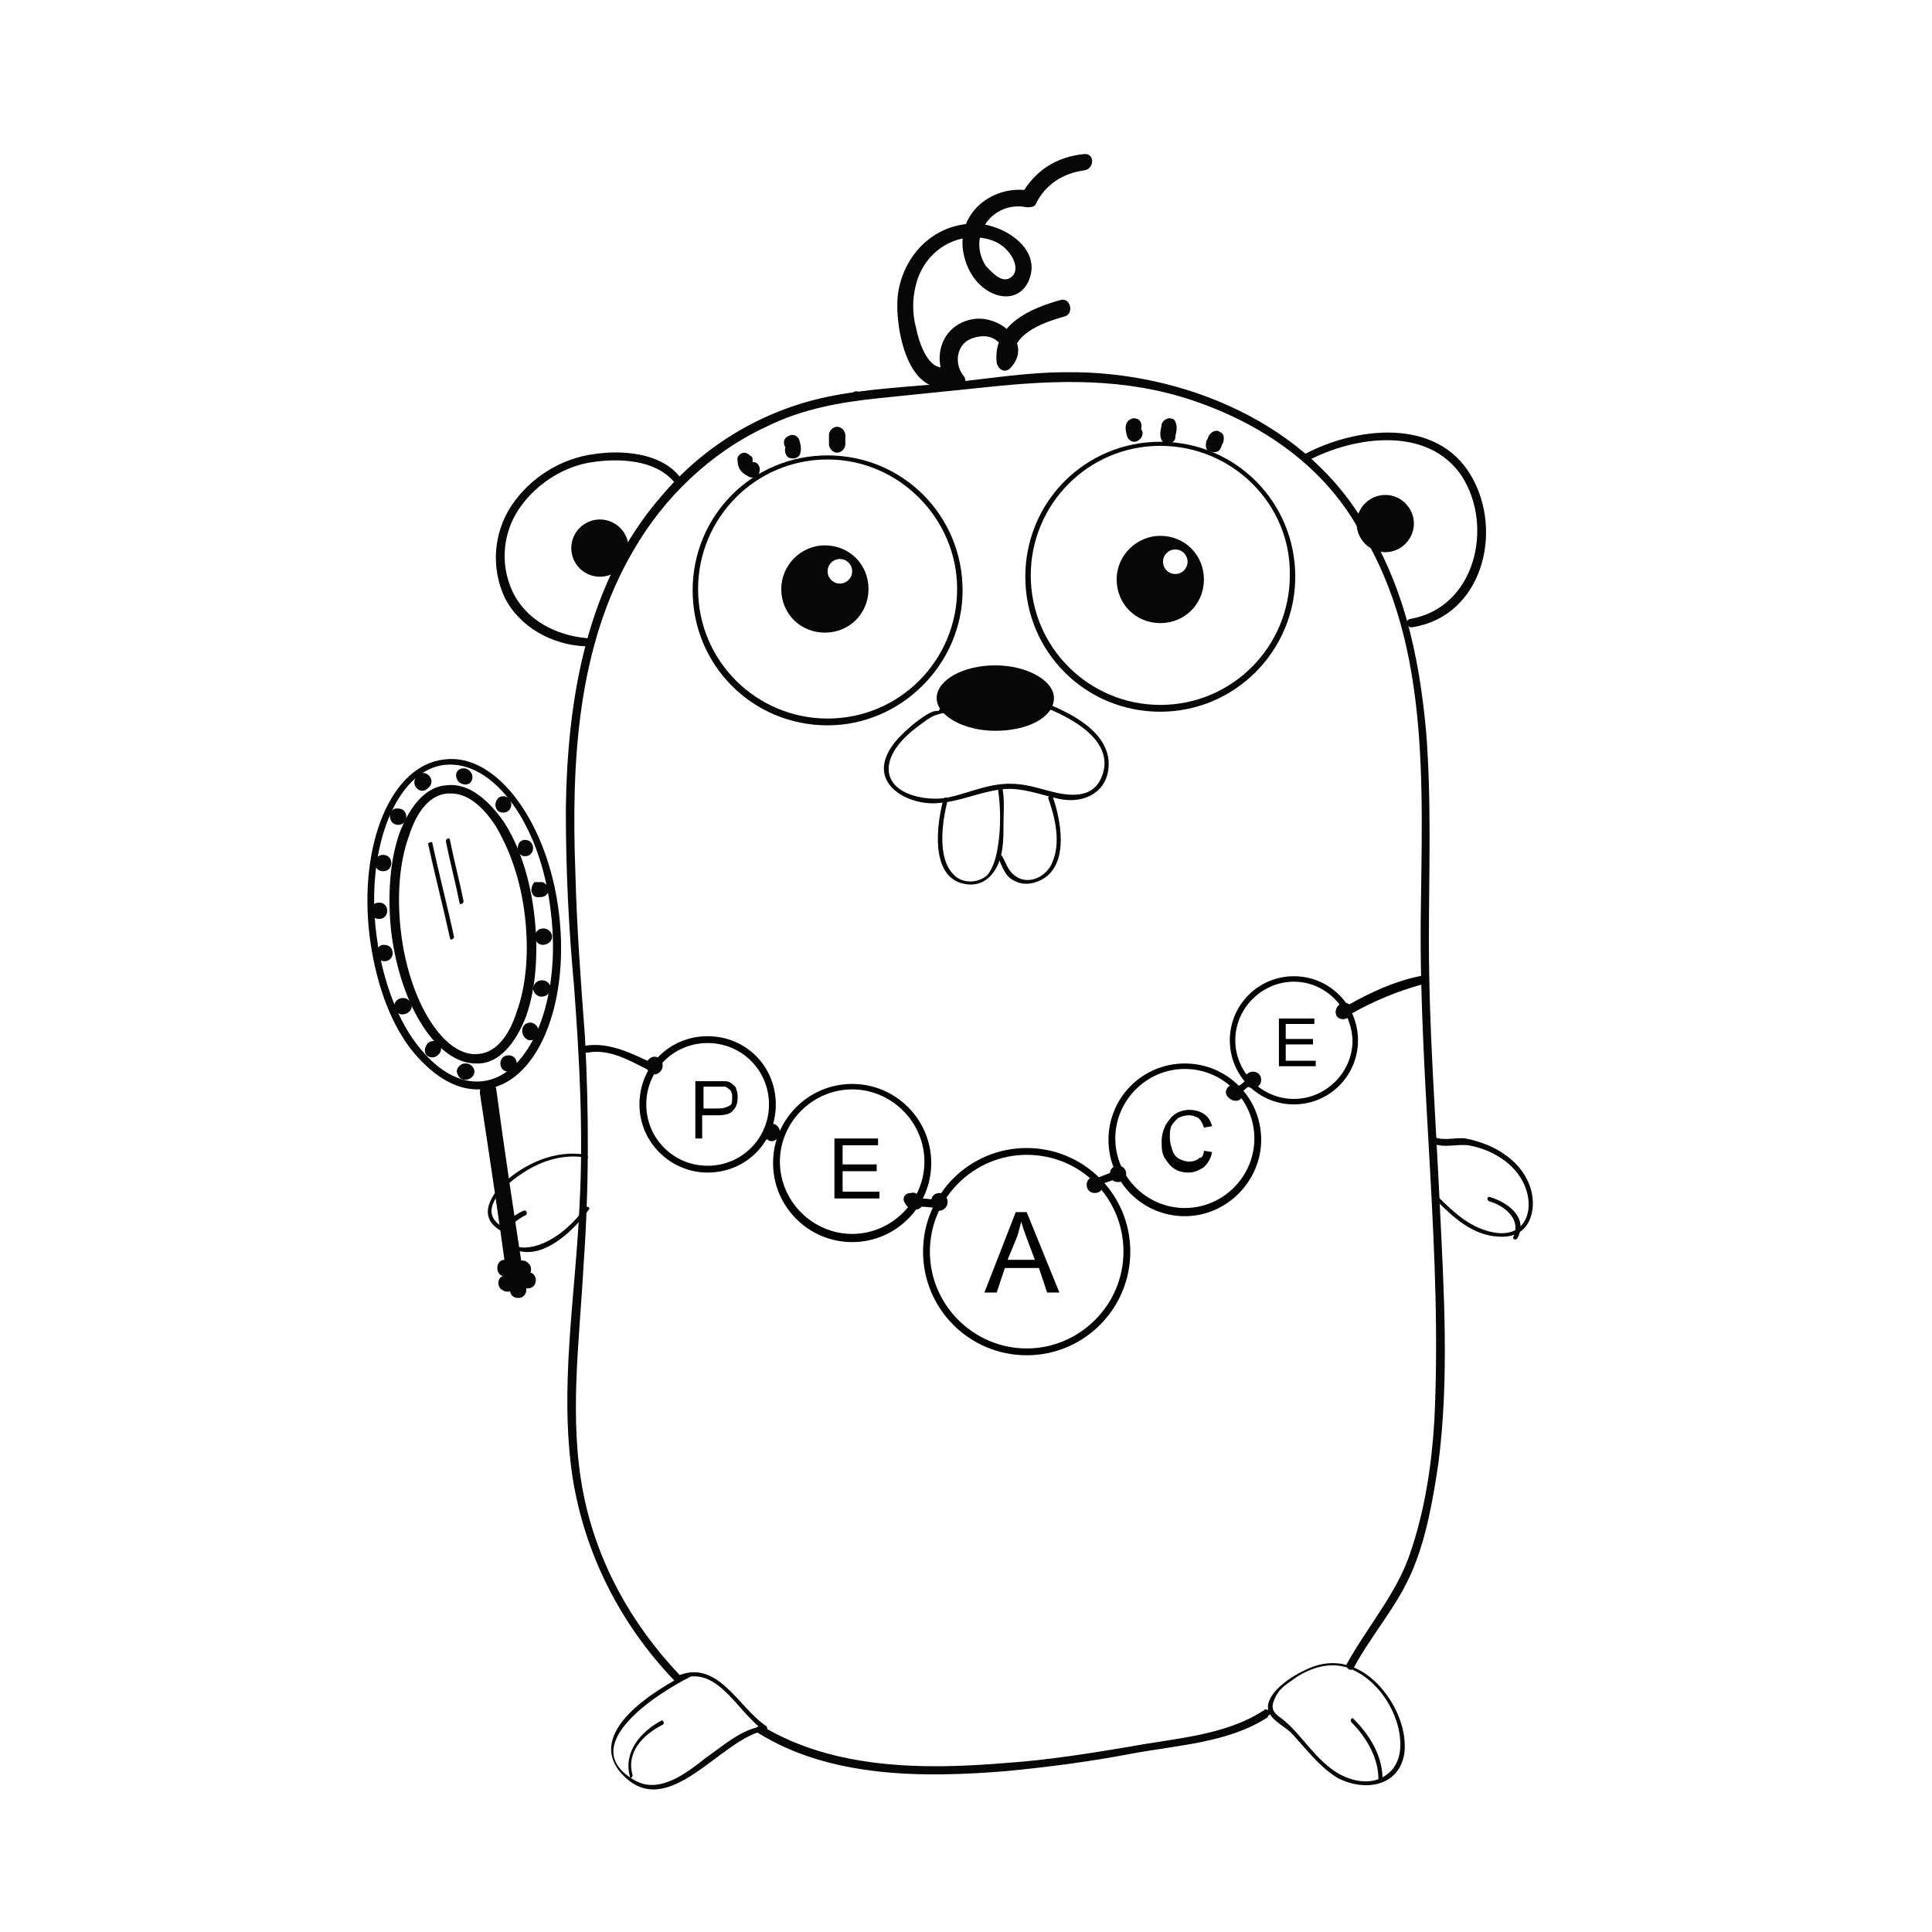 <?xml version="1.0" encoding="utf-8"?>
<!-- Generator: Adobe Illustrator 24.0.1, SVG Export Plug-In . SVG Version: 6.00 Build 0)  -->
<svg version="1.1" id="Layer_1" xmlns="http://www.w3.org/2000/svg" xmlns:xlink="http://www.w3.org/1999/xlink" x="0px" y="0px"
	 viewBox="0 0 141.7 141.7" style="enable-background:new 0 0 141.7 141.7;" xml:space="preserve">
<style type="text/css">
	.st0{fill:#070707;}
	.st1{enable-background:new    ;}
</style>
<g id="Layer_1_1_">
</g>
<g id="Layer_1_2_">
</g>
<g id="Layer_1_3_">
</g>
<g id="Layer_1_4_">
</g>
<g id="Layer_1_5_">
</g>
<g id="Layer_3">
</g>
<g id="Layer_3_1_">
</g>
<g id="Layer_1_6_">
</g>
<g id="Layer_1_7_">
</g>
<g id="Layer_1_8_">
</g>
<g id="Layer_1_9_">
</g>
<g id="Layer_1_10_">
</g>
<g id="Layer_1_11_">
</g>
<g id="Layer_1_12_">
</g>
<g id="Layer_1_13_">
</g>
<g id="Layer_1_14_">
</g>
<g id="Layer_1_15_">
</g>
<g id="Layer_1_16_">
</g>
<g id="Layer_1_17_">
</g>
<g id="Layer_1_18_">
</g>
<g id="Layer_1_19_">
</g>
<g id="Layer_1_20_">
</g>
<g id="Layer_2_1_">
</g>
<g id="Layer_1_21_">
</g>
<g id="Layer_1_22_">
</g>
<g id="Layer_1_23_">
</g>
<g id="Layer_1_24_">
</g>
<g id="Layer_1_25_">
</g>
<g id="Layer_1_26_">
</g>
<g id="Layer_2_2_">
	<g>
		<g>
			<g>
				<g>
					<path class="st0" d="M100.3,38.8C96,31,86.7,27.2,78.2,27.3c-2.9,0-5.9,0.5-8.8,0.8c-2.9,0.3-5.8,0.4-8.7,1
						c-4.8,1-9.1,3.6-12.2,7.3c-5.5,6.3-6.9,14.9-7,23c0,4.3,0.2,8.6,0.6,12.9c0.4,5.4,0.7,10.8,0.4,16.2
						c-0.3,6.6-1.5,13.3-0.5,19.9c0.9,5.6,3.5,10.7,7.4,14.8c0.3,0.3,0.7-0.1,0.4-0.4c-3.5-3.7-6-8.2-7-13.2
						c-1.1-5.5-0.3-11.2,0-16.8c0.4-5.6,0.4-11.2,0.1-16.8c-0.3-4-0.6-8-0.7-12c-0.3-8,0.1-16.6,4.3-23.7c2.2-3.8,5.6-7.1,9.7-9
						c2.6-1.3,5.4-1.8,8.3-2.1c2.9-0.3,5.9-0.6,8.8-0.9c5.2-0.5,10.1-0.5,15.1,1.4c4.8,1.8,9,4.9,11.4,9.4
						C99.9,39.4,100.4,39.1,100.3,38.8L100.3,38.8z"/>
				</g>
			</g>
		</g>
		<g>
			<g>
				<g>
					<path class="st0" d="M55.6,127.1c5.3,3.3,12.1,3.3,18.2,2.8c3.1-0.3,6.2-0.7,9.3-1.3c3.3-0.6,7-0.8,9.8-2.6
						c0.3-0.2,0-0.7-0.3-0.5c-2.8,1.8-6.5,2-9.7,2.6c-3,0.5-6.1,1-9.1,1.2c-5.9,0.5-12.6,0.5-17.9-2.7
						C55.6,126.4,55.2,127,55.6,127.1L55.6,127.1z"/>
				</g>
			</g>
		</g>
		<g>
			<g>
				<g>
					<path class="st0" d="M62.8,29.3c0.4,0,0.4-0.6,0-0.6C62.4,28.7,62.4,29.3,62.8,29.3L62.8,29.3z"/>
				</g>
			</g>
		</g>
		<g>
			<g>
				<g>
					<path class="st0" d="M43,46.8c-2.2-0.2-4.4-1.3-5.4-3.4c-1-2.1-0.7-4.6,0.7-6.4c1.2-1.6,3.1-2.8,5.1-3.1c2-0.3,4.6-0.2,6,1.4
						c0.2,0.3,0.7-0.1,0.4-0.4c-1.4-1.7-4.2-1.9-6.2-1.6c-2.4,0.3-4.7,1.7-6.1,3.8c-1.3,2-1.5,4.5-0.5,6.7c1.1,2.2,3.5,3.5,5.9,3.6
						C43.4,47.4,43.4,46.8,43,46.8L43,46.8z"/>
				</g>
			</g>
		</g>
		<g>
			<g>
				<g>
					<path class="st0" d="M95.9,33.8c3.4-1.8,8.8-2.6,11.3,1.1c2.4,3.7,1,9.7-3.8,10.5c-0.4,0.1-0.2,0.7,0.2,0.6
						c5.1-0.8,6.7-7,4.3-11.1c-2.5-4.3-8.4-3.6-12.2-1.6C95.2,33.4,95.5,33.9,95.9,33.8L95.9,33.8z"/>
				</g>
			</g>
		</g>
		<g>
			<g>
				<g>
					<path class="st0" d="M69,52.3c0.1,0,0.2,0,0.3,0c0-0.1-0.1-0.2-0.1-0.3c-0.2,0.2-0.6,0.1-0.8,0.2c-0.5,0.2-1,0.6-1.4,0.9
						c-0.8,0.7-1.6,1.4-2,2.4c-0.9,2.3,1.9,3.6,3.8,3.4c1.6-0.1,3-0.8,4.6-1c1.5-0.2,2.9,0.4,4.3,0.7c1.9,0.4,3.8-0.6,3.6-2.9
						c-0.3-2.4-3.4-3.7-5.3-4.4c-0.2-0.1-0.3,0.2-0.1,0.3c2,0.7,5.8,2.4,5,5.1c-0.6,2-2.5,1.7-4,1.3c-1.1-0.3-2.1-0.6-3.3-0.5
						c-1.4,0.1-2.7,0.7-4.1,1c-1.5,0.3-4.6-0.2-4.3-2.4c0.2-1.3,1.5-2.4,2.5-3.1c0.4-0.3,0.7-0.5,1.1-0.6c0.2-0.1,0.6-0.1,0.7-0.2
						c0.1-0.1,0-0.3-0.1-0.3c-0.1,0-0.2,0-0.4,0C68.8,52.1,68.8,52.4,69,52.3L69,52.3z"/>
				</g>
			</g>
		</g>
		<g>
			<g>
				<g>
					<path class="st0" d="M76.9,58.6c0.5,1.4,0.9,3.2,0.3,4.6c-0.4,1.1-1.8,1.8-2.8,1c-0.5-0.4-0.6-0.9-0.9-1.4
						c-0.1-0.2-0.3,0-0.3,0.1c0.3,0.6,0.5,1.4,1.2,1.7c0.7,0.4,1.6,0.2,2.2-0.2c1.8-1.2,1.2-4.3,0.6-6
						C77.1,58.3,76.8,58.4,76.9,58.6L76.9,58.6z"/>
				</g>
			</g>
		</g>
		<g>
			<g>
				<g>
					<path class="st0" d="M49.6,123.3c2.9-1.5,4.4,2.2,6.4,3.6c0-0.1,0-0.2,0-0.3c-1.6,0.2-2.9,1.4-4.2,2.3
						c-1.4,1.1-3.4,2.7-5.2,1.7c-4.5-2.5,1.6-6.4,4-7.6c0.2-0.1,0-0.3-0.1-0.3c-2.2,1.1-7.7,4.3-4.9,7.4c3.4,3.7,7.3-2.7,10.6-3.2
						c0.1,0,0.1-0.2,0-0.3c-2.1-1.4-3.6-5.1-6.7-3.6C49.3,123.1,49.5,123.4,49.6,123.3L49.6,123.3z"/>
				</g>
			</g>
		</g>
		<g>
			<g>
				<g>
					<path class="st0" d="M46.4,130.2c-0.5-1.7,0.8-3,2.2-3.7c0.2-0.1,0-0.4-0.1-0.3c-1.5,0.8-2.8,2.3-2.3,4.1
						C46.1,130.5,46.4,130.4,46.4,130.2L46.4,130.2z"/>
				</g>
			</g>
		</g>
		<g>
			<g>
				<g>
					<path class="st0" d="M98.2,130.1c-1.7-1-2.6-2.7-4-3.9c-0.6-0.5-1.3-0.7-0.5-2c0.3-0.5,1-0.9,1.4-1.2c1.1-0.7,2.4-1.1,3.7-0.7
						c2,0.7,3.4,2.7,3.8,4.6c0.2,1,0.2,2.3-0.7,3.1C100.8,131,99.3,130.7,98.2,130.1c-0.2-0.1-0.3,0.2-0.1,0.3
						c1.9,1,4.5,0.7,4.9-1.8c0.3-2.4-1.5-5.4-3.7-6.3c-1.2-0.5-2.4-0.4-3.6,0.2c-0.9,0.4-2.6,1.5-2.7,2.6c-0.1,1,1.3,1.5,1.8,2.1
						c1.1,1.2,2,2.4,3.3,3.2C98.2,130.5,98.3,130.2,98.2,130.1z"/>
				</g>
			</g>
		</g>
		<g>
			<g>
				<g>
					<path class="st0" d="M99.1,126.3c1.1,1.1,2,2.6,2,4.2c0,0.2,0.3,0.2,0.3,0c0-1.7-0.9-3.2-2.1-4.4
						C99.2,125.9,99,126.1,99.1,126.3L99.1,126.3z"/>
				</g>
			</g>
		</g>
		<g>
			<g>
				<g>
					<path class="st0" d="M105.2,83.9c0.7,0.3,1.7,0,2.5,0.1c1.7,0.3,3.4,1.3,4.1,2.9c0.8,1.8,0.1,3.9-2.2,3.5
						c-1.7-0.3-2.9-1.4-4.1-2.6c-0.1-0.1-0.4,0.1-0.2,0.2c1.3,1.3,2.7,2.6,4.6,2.7c1.4,0.1,2.3-0.6,2.5-2c0.2-1.6-0.7-3.1-2-4
						c-0.8-0.6-1.9-1-2.9-1.2c-0.7-0.1-1.6,0.2-2.3-0.1C105.2,83.6,105,83.9,105.2,83.9L105.2,83.9z"/>
				</g>
			</g>
		</g>
		<g>
			<g>
				<g>
					<path class="st0" d="M109.2,88.1c1.1,0.3,2.4,1.3,1.8,2.6c-0.1,0.2,0.2,0.3,0.3,0.1c0.8-1.5-0.7-2.6-2-3
						C109.1,87.7,109,88,109.2,88.1L109.2,88.1z"/>
				</g>
			</g>
		</g>
		<g>
			<path class="st0" d="M85.1,52.2c-5.5,0-9.9-4.4-9.9-9.9c0-5.5,4.4-9.9,9.9-9.9c5.5,0,9.9,4.4,9.9,9.9
				C95,47.7,90.6,52.2,85.1,52.2z M85.1,32.7c-5.3,0-9.5,4.3-9.5,9.5c0,5.3,4.3,9.5,9.5,9.5c5.3,0,9.5-4.3,9.5-9.5
				C94.7,37,90.4,32.7,85.1,32.7z"/>
		</g>
		<g>
			<path class="st0" d="M60.7,53.2c-5.5,0-9.9-4.4-9.9-9.9c0-5.5,4.4-9.9,9.9-9.9c5.5,0,9.9,4.4,9.9,9.9
				C70.6,48.7,66.1,53.2,60.7,53.2z M60.7,33.7c-5.3,0-9.5,4.3-9.5,9.5c0,5.3,4.3,9.5,9.5,9.5c5.3,0,9.5-4.3,9.5-9.5
				C70.2,38,65.9,33.7,60.7,33.7z"/>
		</g>
		<g>
			<path class="st0" d="M103.7,38.4c0-1.1-0.9-2.1-2.1-2.1c-1.1,0-2.1,0.9-2.1,2.1c0,1.1,0.9,2.1,2.1,2.1S103.7,39.5,103.7,38.4z"/>
		</g>
		<g>
			<circle class="st0" cx="44" cy="40.2" r="2.1"/>
		</g>
		<g>
			<path class="st0" d="M77.3,51.2c0-1.3-2-2.4-4.3-2.4c-2.4,0-4.3,1.1-4.3,2.4c0,1.3,2,2.4,4.3,2.4C75.4,53.6,77.3,52.6,77.3,51.2z
				"/>
		</g>
		<g>
			<path class="st0" d="M81.9,42.5c0,1.8,1.4,3.2,3.2,3.2c1.8,0,3.2-1.4,3.2-3.2c0-1.8-1.4-3.2-3.2-3.2
				C83.4,39.3,81.9,40.7,81.9,42.5z M87.1,41.2c0,0.5-0.4,0.9-0.9,0.9c-0.5,0-0.9-0.4-0.9-0.9c0-0.5,0.4-0.9,0.9-0.9
				C86.7,40.3,87.1,40.7,87.1,41.2z"/>
		</g>
		<g>
			<path class="st0" d="M57.3,43.2c0,1.8,1.4,3.2,3.2,3.2c1.8,0,3.2-1.4,3.2-3.2c0-1.8-1.4-3.2-3.2-3.2C58.7,40,57.3,41.5,57.3,43.2
				z M62.5,41.9c0,0.5-0.4,0.9-0.9,0.9c-0.5,0-0.9-0.4-0.9-0.9c0-0.5,0.4-0.9,0.9-0.9C62.1,41,62.5,41.4,62.5,41.9z"/>
		</g>
		<g>
			<g>
				<g>
					<path class="st0" d="M73.2,57.9c0.2,1.3,0.2,2.9,0,4.1c-0.1,0.7-0.3,1.6-0.8,2.2c-0.7,0.6-1.8,0.6-2.4,0
						c-1.3-1.2-0.9-3.9-0.5-5.5c0-0.2-0.2-0.3-0.3-0.1c-0.5,1.8-1,5.6,1.4,6.2c1.2,0.3,2.1-0.3,2.6-1.4c0.4-0.9,0.4-2,0.4-2.9
						c0-0.9,0.1-1.9-0.1-2.8C73.5,57.7,73.2,57.7,73.2,57.9L73.2,57.9z"/>
				</g>
			</g>
		</g>
		<g>
			<g>
				<g>
					<path class="st0" d="M43,84.7c-2.2-0.4-4.5,0.6-6.1,2.1c-1.1,1.1-1.8,2.6-0.1,3.5c0.2,0.1,0.3-0.2,0.1-0.3c-2-1.1,0-3,1.2-3.8
						c1.4-1,3.1-1.6,4.9-1.3C43.1,85.1,43.2,84.8,43,84.7L43,84.7z"/>
				</g>
			</g>
		</g>
		<g>
			<g>
				<g>
					<path class="st0" d="M38.4,88.8c-0.7,0.3-1.5,0.9-1.5,1.7c0,0.7,0.7,1.2,1.4,1.3c1.9,0.3,3.9-1.7,4.9-3.1
						c0.1-0.1-0.1-0.3-0.3-0.1c-0.8,1.1-1.9,2.1-3.1,2.6c-0.7,0.3-2.1,0.6-2.5-0.3c-0.4-0.8,0.7-1.5,1.3-1.8
						C38.7,89,38.6,88.7,38.4,88.8L38.4,88.8z"/>
				</g>
			</g>
		</g>
		<g>
			<g>
				<g>
					<path class="st0" d="M99.2,38c5.8,8.5,5.1,19.6,5,29.5c-0.1,12.2,1.6,24.5,1,36.7c-0.2,3.3-0.7,6.6-1.8,9.8
						c-1,2.9-3.1,5.3-4.6,8c-0.2,0.3,0.3,0.7,0.5,0.3c1.3-2.4,3.1-4.4,4.2-6.9c1.1-2.5,1.6-5.4,2-8.1c0.8-6.2,0.4-12.7,0.1-18.9
						c-0.3-6.5-0.8-12.9-0.8-19.4c0-5.1,0.2-10.2-0.2-15.3c-0.5-5.6-1.7-11.2-4.9-15.9C99.5,37.3,99,37.6,99.2,38L99.2,38z"/>
				</g>
			</g>
		</g>
		<g>
			<g>
				<g>
					<path class="st0" d="M92.8,125.7c0,0,0.1,0,0.1,0c0.2,0,0.2-0.3,0-0.3h0c0,0-0.1,0-0.1,0.1l0,0c0,0,0,0,0,0
						c0.1,0.1,0.1,0.1,0.2,0.2c0,0,0-0.1,0-0.2C93,125.6,92.9,125.7,92.8,125.7c0,0,0.1,0,0.1,0.1c0.1,0.1,0.4-0.1,0.2-0.2
						c0,0-0.1-0.1-0.2-0.2c-0.1-0.1-0.2,0-0.2,0.1C92.7,125.6,92.7,125.7,92.8,125.7c-0.1,0.1,0,0.2,0.1,0.1c0.1,0,0.2-0.1,0.2-0.2
						c0,0-0.1,0-0.1,0.1h0c0.2,0,0.2-0.3,0-0.3c0,0-0.1,0-0.1,0C92.6,125.5,92.6,125.7,92.8,125.7L92.8,125.7z"/>
				</g>
			</g>
		</g>
		<g>
			<g>
				<path d="M51.9,86c-2.7,0-5-2.2-5-5s2.2-5,5-5s5,2.2,5,5S54.7,86,51.9,86z M51.9,76.5c-2.5,0-4.5,2-4.5,4.5c0,2.5,2,4.5,4.5,4.5
					c2.5,0,4.5-2,4.5-4.5C56.4,78.5,54.4,76.5,51.9,76.5z"/>
			</g>
			<g class="st1">
				<path d="M51,83.5v-4.2h1.6c0.3,0,0.5,0,0.6,0c0.2,0,0.4,0.1,0.5,0.2c0.1,0.1,0.3,0.2,0.3,0.4c0.1,0.2,0.1,0.4,0.1,0.6
					c0,0.4-0.1,0.7-0.3,0.9c-0.2,0.3-0.6,0.4-1.2,0.4h-1.1v1.7H51z M51.6,81.3h1.1c0.4,0,0.6-0.1,0.8-0.2c0.2-0.1,0.2-0.3,0.2-0.6
					c0-0.2,0-0.3-0.1-0.5c-0.1-0.1-0.2-0.2-0.4-0.3c-0.1,0-0.3,0-0.5,0h-1.1V81.3z"/>
			</g>
		</g>
		<g>
			<g>
				<path d="M62.5,91.1c-3.2,0-5.8-2.6-5.8-5.8c0-3.2,2.6-5.8,5.8-5.8c3.2,0,5.8,2.6,5.8,5.8C68.3,88.5,65.7,91.1,62.5,91.1z
					 M62.5,79.9c-2.9,0-5.3,2.4-5.3,5.3c0,2.9,2.4,5.3,5.3,5.3c2.9,0,5.3-2.4,5.3-5.3C67.8,82.3,65.4,79.9,62.5,79.9z"/>
			</g>
			<g class="st1">
				<path d="M61.2,87.9v-4.4h3.2V84h-2.6v1.4h2.5v0.5h-2.5v1.5h2.7v0.5H61.2z"/>
			</g>
		</g>
		<g>
			<g>
				<path d="M75.3,99.4c-4.2,0-7.6-3.4-7.6-7.6c0-4.2,3.4-7.6,7.6-7.6c4.2,0,7.6,3.4,7.6,7.6C82.9,96,79.5,99.4,75.3,99.4z
					 M75.3,84.7c-3.9,0-7.1,3.2-7.1,7.1s3.2,7.1,7.1,7.1s7.1-3.2,7.1-7.1S79.3,84.7,75.3,84.7z"/>
			</g>
			<g class="st1">
				<path d="M72.2,94.8l2.3-5.9h0.8l2.4,5.9h-0.9L76.2,93h-2.5l-0.6,1.8H72.2z M73.9,92.4h2l-0.6-1.6c-0.2-0.5-0.3-0.9-0.4-1.2
					c-0.1,0.4-0.2,0.8-0.3,1.1L73.9,92.4z"/>
			</g>
		</g>
		<g>
			<g>
				<path d="M86.9,89.2c-3.1,0-5.6-2.5-5.6-5.6c0-3.1,2.5-5.6,5.6-5.6c3.1,0,5.6,2.5,5.6,5.6C92.5,86.6,90,89.2,86.9,89.2z
					 M86.9,78.4c-2.8,0-5.1,2.3-5.1,5.1c0,2.8,2.3,5.1,5.1,5.1c2.8,0,5.1-2.3,5.1-5.1C92,80.7,89.7,78.4,86.9,78.4z"/>
			</g>
			<g class="st1">
				<path d="M88.3,84.4l0.6,0.1c-0.1,0.5-0.3,0.8-0.6,1.1c-0.3,0.2-0.7,0.4-1.1,0.4c-0.5,0-0.8-0.1-1.1-0.3
					c-0.3-0.2-0.5-0.5-0.7-0.8c-0.2-0.4-0.2-0.7-0.2-1.2c0-0.4,0.1-0.8,0.3-1.2c0.2-0.3,0.4-0.6,0.7-0.8c0.3-0.2,0.7-0.3,1-0.3
					c0.4,0,0.8,0.1,1.1,0.3c0.3,0.2,0.5,0.5,0.6,0.9l-0.6,0.1c-0.1-0.3-0.2-0.5-0.4-0.7c-0.2-0.1-0.4-0.2-0.7-0.2
					c-0.3,0-0.6,0.1-0.8,0.2c-0.2,0.2-0.4,0.4-0.5,0.6c-0.1,0.3-0.1,0.5-0.1,0.8c0,0.4,0.1,0.7,0.2,1c0.1,0.3,0.3,0.5,0.5,0.6
					c0.2,0.1,0.5,0.2,0.7,0.2c0.3,0,0.6-0.1,0.8-0.3C88.1,85,88.3,84.7,88.3,84.4z"/>
			</g>
		</g>
		<g>
			<g>
				<path d="M94.9,81c-2.6,0-4.7-2.1-4.7-4.7c0-2.6,2.1-4.7,4.7-4.7s4.7,2.1,4.7,4.7C99.6,78.9,97.5,81,94.9,81z M94.9,72
					c-2.3,0-4.3,1.9-4.3,4.3c0,2.3,1.9,4.3,4.3,4.3c2.3,0,4.3-1.9,4.3-4.3C99.1,73.9,97.2,72,94.9,72z"/>
			</g>
			<g class="st1">
				<path d="M93.8,78.3v-3.6h2.6v0.4h-2.1v1.1h2v0.4h-2v1.2h2.2v0.4H93.8z"/>
			</g>
		</g>
		<g>
			<g>
				<g>
					<path d="M99.2,74.3c1.6-0.9,3.3-1.6,5.1-2.1c0.4-0.1,0.2-0.7-0.2-0.6c-1.9,0.4-3.6,1.2-5.2,2.1C98.6,74,98.9,74.5,99.2,74.3
						L99.2,74.3z"/>
				</g>
			</g>
		</g>
		<g>
			<g>
				<g>
					<path d="M91.1,80.1c0.2-0.2,0.4-0.4,0.7-0.5c0.1-0.1,0.1-0.3,0-0.4c-0.1-0.1-0.3-0.1-0.4,0c-0.2,0.2-0.4,0.4-0.7,0.5
						c-0.1,0.1-0.1,0.3,0,0.4C90.8,80.2,91,80.2,91.1,80.1L91.1,80.1z"/>
				</g>
			</g>
		</g>
		<g>
			<g>
				<g>
					<path d="M80.7,86.9c0.4-0.2,0.9-0.3,1.3-0.5c0.4-0.1,0-0.7-0.3-0.5c-0.4,0.2-0.8,0.3-1.2,0.5C80.2,86.4,80.4,87,80.7,86.9
						L80.7,86.9z"/>
				</g>
			</g>
		</g>
		<g>
			<g>
				<g>
					<path d="M67.5,88.5c0.5,0,0.9,0.1,1.4,0.1c0.4,0,0.4-0.6,0-0.6c-0.5,0-0.9-0.1-1.4-0.1C67.1,87.9,67.1,88.5,67.5,88.5
						L67.5,88.5z"/>
				</g>
			</g>
		</g>
		<g>
			<g>
				<g>
					<path d="M43.1,77.2c1.6-0.3,3.1,0.6,4.5,1.3c0.4,0.2,0.7-0.4,0.3-0.5c-1.5-0.7-3.2-1.6-5-1.3C42.6,76.7,42.8,77.3,43.1,77.2
						L43.1,77.2z"/>
				</g>
			</g>
		</g>
		<g>
			<path class="st0" d="M35,79.9c-1.7,0-3.4-1.1-4.9-3c-1.6-2.1-2.6-5.1-3-8.3c-0.8-6.7,1.6-12.5,5.5-12.9l0,0
				c3.8-0.5,7.6,4.6,8.4,11.3s-1.6,12.5-5.5,12.9C35.3,79.9,35.1,79.9,35,79.9z M32.6,56.1c-3.5,0.4-5.8,6-5,12.4
				c0.4,3.1,1.4,6,2.9,8c1.5,2,3.2,3,4.9,2.8c3.5-0.4,5.8-6,5-12.4C39.7,60.5,36.2,55.7,32.6,56.1L32.6,56.1z"/>
		</g>
		<g>
			<path class="st0" d="M34.9,78c-2.8,0-5.5-4.1-6.2-9.6c-0.3-2.7-0.1-5.3,0.6-7.3c0.8-2.1,2-3.4,3.4-3.5c1.5-0.2,2.9,0.8,4.2,2.6
				c1.2,1.8,2,4.3,2.3,7c0.3,2.7,0.1,5.3-0.6,7.3c-0.8,2.1-2,3.4-3.4,3.5C35.1,78,35,78,34.9,78z M33.1,58.2c-0.1,0-0.2,0-0.3,0l0,0
				c-1.2,0.1-2.2,1.2-2.8,3.1c-0.7,1.9-0.9,4.4-0.6,7c0.6,5.2,3.2,9.3,5.7,9c1.2-0.1,2.2-1.2,2.8-3.1c0.7-1.9,0.9-4.4,0.6-7
				c-0.3-2.6-1.1-4.9-2.2-6.7C35.3,59,34.2,58.2,33.1,58.2z"/>
		</g>
		<g>
			<g>
				<g>
					<path class="st0" d="M35.2,80.2c0.7,4.6,1.4,9.2,2,13.7c0.1,0.8,1.3,0.4,1.2-0.3c-0.7-4.6-1.4-9.2-2-13.7
						C36.3,79.1,35.1,79.4,35.2,80.2L35.2,80.2z"/>
				</g>
			</g>
		</g>
		<g>
			<g>
				<g>
					<path class="st0" d="M69.4,26.9c-1.3,0.4-2-1.8-2.2-2.8c-0.3-1.1-0.3-2.2,0-3.3c0.5-1.9,2.1-3.3,4.1-3.4c0.9,0,1.9,0.2,2.6,1
						c0.4,0.4,0.9,1.4,0.3,1.9c-0.7,0.6-1.5-0.4-1.9-0.8c-1.4-2.2,0.5-4.8,3-4.3c0.3,0,0.6,0,0.7-0.3c0.7-1.4,2-2.2,3.5-2.4
						c0.8-0.1,0.8-1.3,0-1.2c-2,0.2-3.6,1.2-4.6,3c0.2-0.1,0.5-0.2,0.7-0.3c-2.5-0.5-5.2,1.3-5,4.1c0.1,1.2,0.7,2.5,1.8,3.2
						c1.1,0.7,2.4,0.6,3-0.6c1.2-2.5-2-4.4-4.1-4.3c-2.8,0.1-4.9,2.2-5.4,4.9c-0.4,2.1,0.5,8,3.9,7C70.4,27.9,70.1,26.7,69.4,26.9
						L69.4,26.9z"/>
				</g>
			</g>
		</g>
		<g>
			<g>
				<g>
					<path class="st0" d="M70.7,27.6c-0.7-0.8-0.6-2.2,0.4-2.7c0.4-0.2,1-0.3,1.4-0.2c0.6,0.1,1.5,0.9,0.8,1.6
						c0.3,0.1,0.7,0.3,1,0.4c-0.3-2.2,2.1-3,3.8-3.5c0.7-0.2,0.4-1.4-0.3-1.2c-2.2,0.6-5,1.8-4.7,4.6c0.1,0.5,0.6,0.8,1,0.4
						c1.7-1.8-0.7-3.9-2.7-3.6c-2.5,0.4-3.2,3.2-1.7,5C70.3,29,71.1,28.2,70.7,27.6L70.7,27.6z"/>
				</g>
			</g>
		</g>
		<g>
			<g>
				<g>
					<path class="st0" d="M54.1,33.8c0,0.3,0.1,0.6,0.3,0.8c0.2,0.2,0.4,0.3,0.6,0.4c0.3,0.1,0.7-0.1,0.7-0.4
						c0.1-0.3-0.1-0.7-0.4-0.7c0,0-0.1,0,0,0s0,0,0,0c-0.1,0,0,0,0,0c0,0,0,0-0.1,0c0,0,0.1,0.1,0,0c0,0,0-0.1,0-0.1c0,0,0,0.1,0,0
						c0,0,0-0.1,0,0c0-0.2,0-0.3-0.2-0.4c-0.1-0.1-0.3-0.2-0.4-0.2C54.4,33.2,54,33.4,54.1,33.8L54.1,33.8z"/>
				</g>
			</g>
		</g>
		<g>
			<g>
				<g>
					<path class="st0" d="M57.6,32.8C57.6,32.8,57.6,32.8,57.6,32.8C57.6,32.8,57.6,32.8,57.6,32.8C57.6,32.8,57.6,32.9,57.6,32.8
						C57.6,32.8,57.6,32.8,57.6,32.8C57.6,32.8,57.6,32.8,57.6,32.8C57.6,32.8,57.6,32.7,57.6,32.8c-0.1,0.4,0.1,0.8,0.4,0.8
						c0.3,0.1,0.7-0.1,0.7-0.4c0.1-0.3,0-0.7-0.1-1c-0.2-0.3-0.5-0.4-0.8-0.2C57.5,32.1,57.4,32.5,57.6,32.8L57.6,32.8z"/>
				</g>
			</g>
		</g>
		<g>
			<g>
				<g>
					<path class="st0" d="M60.8,31.9c0,0.2,0,0.5,0,0.7c0,0.3,0.3,0.6,0.6,0.6c0.3,0,0.6-0.3,0.6-0.6c0-0.2,0-0.5,0-0.7
						c0-0.3-0.3-0.6-0.6-0.6C61.1,31.3,60.8,31.6,60.8,31.9L60.8,31.9z"/>
				</g>
			</g>
		</g>
		<g>
			<g>
				<g>
					<path class="st0" d="M82.6,31.1c-0.1,0.3,0,0.7,0.1,1c0.2,0.3,0.5,0.4,0.8,0.2c0.3-0.2,0.4-0.6,0.2-0.8c0,0,0-0.1,0-0.1
						c0,0.1,0,0.1,0,0c0,0,0,0,0,0c0,0,0,0,0,0.1c0,0,0,0,0-0.1c0-0.1,0,0.1,0,0c0.1-0.3-0.1-0.7-0.4-0.7
						C83.1,30.6,82.7,30.8,82.6,31.1L82.6,31.1z"/>
				</g>
			</g>
		</g>
		<g>
			<g>
				<g>
					<path class="st0" d="M85.2,31.1c0,0.2-0.1,0.4-0.1,0.7c0,0.3,0.1,0.7,0.4,0.7c0.3,0.1,0.7-0.1,0.7-0.4c0-0.2,0.1-0.4,0.1-0.7
						c0-0.3-0.1-0.7-0.4-0.7C85.7,30.6,85.3,30.8,85.2,31.1L85.2,31.1z"/>
				</g>
			</g>
		</g>
		<g>
			<g>
				<g>
					<path class="st0" d="M88.7,31.9c-0.1,0.1-0.1,0.3-0.2,0.4c-0.1,0.3-0.1,0.7,0.2,0.8c0.3,0.1,0.7,0.1,0.8-0.2
						c0.1-0.1,0.1-0.3,0.2-0.4c0.1-0.3,0.1-0.7-0.2-0.8C89.3,31.5,88.9,31.6,88.7,31.9L88.7,31.9z"/>
				</g>
			</g>
		</g>
		<g>
			<g>
				<g>
					<path class="st0" d="M91.9,79.8c0.8,0,0.8-1.2,0-1.2C91.1,78.6,91.1,79.8,91.9,79.8L91.9,79.8z"/>
				</g>
			</g>
		</g>
		<g>
			<g>
				<g>
					<path class="st0" d="M98.2,73.7C98.2,73.7,98.2,73.8,98.2,73.7c-0.3,0.3-0.3,0.7-0.1,0.9c0.2,0.2,0.6,0.2,0.8,0
						c0,0,0.1-0.1,0.1-0.1c0.2-0.2,0.2-0.6,0-0.8C98.8,73.5,98.5,73.5,98.2,73.7L98.2,73.7z"/>
				</g>
			</g>
		</g>
		<g>
			<g>
				<g>
					<path class="st0" d="M90.1,80.5C90.1,80.5,90.2,80.5,90.1,80.5c0.3,0.3,0.7,0.3,0.9,0.1c0.2-0.2,0.2-0.6,0-0.8
						c0,0-0.1-0.1-0.1-0.1c-0.2-0.2-0.6-0.2-0.8,0C89.9,79.9,89.8,80.2,90.1,80.5L90.1,80.5z"/>
				</g>
			</g>
		</g>
		<g>
			<g>
				<g>
					<path class="st0" d="M80.3,87.5c0.8,0,0.8-1.2,0-1.2C79.5,86.3,79.5,87.5,80.3,87.5L80.3,87.5z"/>
				</g>
			</g>
		</g>
		<g>
			<g>
				<g>
					<path class="st0" d="M82,86.7c0.8,0,0.8-1.2,0-1.2C81.2,85.5,81.2,86.7,82,86.7L82,86.7z"/>
				</g>
			</g>
		</g>
		<g>
			<g>
				<g>
					<path class="st0" d="M68.3,88.1C68.3,88.1,68.3,88.2,68.3,88.1c0,0.4,0.3,0.7,0.6,0.7c0.3,0,0.6-0.3,0.6-0.6c0,0,0-0.1,0-0.1
						c0-0.3-0.3-0.6-0.6-0.6C68.6,87.5,68.3,87.7,68.3,88.1L68.3,88.1z"/>
				</g>
			</g>
		</g>
		<g>
			<g>
				<g>
					<path class="st0" d="M66.3,88.1c0.1,0.2,0.2,0.4,0.4,0.5c0.2,0.1,0.4,0.1,0.6,0.1c0.3-0.1,0.5-0.4,0.4-0.7
						c-0.1-0.3-0.4-0.5-0.7-0.4c0.1,0,0.1,0,0.2,0c0.2,0,0.3,0.1,0.3,0.3c-0.1-0.3-0.4-0.5-0.7-0.4C66.4,87.5,66.2,87.8,66.3,88.1
						L66.3,88.1z"/>
				</g>
			</g>
		</g>
		<g>
			<g>
				<g>
					<path class="st0" d="M56,83C56,83.1,56,83.1,56,83c0,0.4,0.3,0.7,0.6,0.7c0.3,0,0.6-0.3,0.6-0.6c0,0,0-0.1,0-0.1
						c0-0.3-0.3-0.6-0.6-0.6C56.2,82.5,56,82.7,56,83L56,83z"/>
				</g>
			</g>
		</g>
		<g>
			<g>
				<g>
					<path class="st0" d="M47.4,78.1C47.4,78.1,47.4,78.2,47.4,78.1c0,0.4,0.3,0.7,0.6,0.7c0.3,0,0.6-0.3,0.6-0.6c0,0,0-0.1,0-0.1
						c0-0.3-0.3-0.6-0.6-0.6C47.7,77.5,47.4,77.8,47.4,78.1L47.4,78.1z"/>
				</g>
			</g>
		</g>
		<g>
			<g>
				<g>
					<path class="st0" d="M37.9,94.7c0.8,0,0.8-1.2,0-1.2C37.1,93.5,37.1,94.7,37.9,94.7L37.9,94.7z"/>
				</g>
			</g>
		</g>
		<g>
			<g>
				<g>
					<path class="st0" d="M36.7,94.5C36.7,94.6,36.8,94.6,36.7,94.5c0.3,0.3,0.7,0.3,0.9,0.1s0.2-0.6,0-0.8c0,0-0.1-0.1-0.1-0.1
						c-0.2-0.2-0.6-0.2-0.8,0C36.5,93.9,36.5,94.3,36.7,94.5L36.7,94.5z"/>
				</g>
			</g>
		</g>
		<g>
			<g>
				<g>
					<path class="st0" d="M38,95.2c0.8,0,0.8-1.2,0-1.2C37.2,94,37.2,95.2,38,95.2L38,95.2z"/>
				</g>
			</g>
		</g>
		<g>
			<g>
				<g>
					<path class="st0" d="M38.7,94.5c0.8,0,0.8-1.2,0-1.2C38,93.3,38,94.5,38.7,94.5L38.7,94.5z"/>
				</g>
			</g>
		</g>
		<g>
			<g>
				<g>
					<path class="st0" d="M37,93.6c0.8,0,0.8-1.2,0-1.2C36.3,92.4,36.3,93.6,37,93.6L37,93.6z"/>
				</g>
			</g>
		</g>
		<g>
			<g>
				<g>
					<path class="st0" d="M37.9,93.4C37.9,93.4,38,93.4,37.9,93.4c0.3,0.3,0.7,0.3,0.9,0.1s0.2-0.6,0-0.8c0,0-0.1-0.1-0.1-0.1
						c-0.2-0.2-0.6-0.2-0.8,0C37.7,92.7,37.7,93.1,37.9,93.4L37.9,93.4z"/>
				</g>
			</g>
		</g>
		<g>
			<g>
				<g>
					<path class="st0" d="M28.2,70.5c0.8,0,0.8-1.2,0-1.2C27.5,69.2,27.4,70.5,28.2,70.5L28.2,70.5z"/>
				</g>
			</g>
		</g>
		<g>
			<g>
				<g>
					<path class="st0" d="M27.8,67.4c0.8,0,0.8-1.2,0-1.2C27,66.2,27,67.4,27.8,67.4L27.8,67.4z"/>
				</g>
			</g>
		</g>
		<g>
			<g>
				<g>
					<path class="st0" d="M28.1,63.9c0.8,0,0.8-1.2,0-1.2C27.3,62.7,27.3,63.9,28.1,63.9L28.1,63.9z"/>
				</g>
			</g>
		</g>
		<g>
			<g>
				<g>
					<path class="st0" d="M29.2,60.5c0.8,0,0.8-1.2,0-1.2C28.4,59.2,28.4,60.5,29.2,60.5L29.2,60.5z"/>
				</g>
			</g>
		</g>
		<g>
			<g>
				<g>
					<path class="st0" d="M30.6,56.9C30.6,56.9,30.6,56.9,30.6,56.9c-0.6,0.6,0.2,1.5,0.8,0.9c0,0,0,0,0.1-0.1
						C32,57.1,31.1,56.3,30.6,56.9C30.6,56.9,30.6,56.9,30.6,56.9c-0.6,0.6,0.2,1.5,0.8,0.9c0,0,0,0,0.1-0.1
						C32,57.1,31.1,56.3,30.6,56.9L30.6,56.9z"/>
				</g>
			</g>
		</g>
		<g>
			<g>
				<g>
					<path class="st0" d="M33.6,57.3C33.6,57.3,33.7,57.3,33.6,57.3c0.3,0.3,0.7,0.3,0.9,0.1c0.2-0.2,0.2-0.6,0-0.8
						c0,0-0.1-0.1-0.1-0.1c-0.2-0.2-0.6-0.2-0.8,0C33.4,56.7,33.4,57,33.6,57.3L33.6,57.3z"/>
				</g>
			</g>
		</g>
		<g>
			<g>
				<g>
					<path class="st0" d="M36.9,59.6c0.8,0,0.8-1.2,0-1.2C36.2,58.4,36.1,59.6,36.9,59.6L36.9,59.6z"/>
				</g>
			</g>
		</g>
		<g>
			<g>
				<g>
					<path class="st0" d="M38.5,62.8c0.8,0,0.8-1.2,0-1.2C37.8,61.6,37.8,62.8,38.5,62.8L38.5,62.8z"/>
				</g>
			</g>
		</g>
		<g>
			<g>
				<g>
					<path class="st0" d="M39.8,64.7C39.8,64.7,39.7,64.7,39.8,64.7c-0.3,0-0.4,0-0.6,0C39.1,64.8,39,65,39,65.1
						c-0.1,0.3,0.1,0.7,0.4,0.7c0,0,0.1,0,0.1,0c0.2,0,0.3,0,0.5-0.1c0.1-0.1,0.2-0.2,0.3-0.4C40.3,65.2,40.1,64.8,39.8,64.7
						L39.8,64.7z"/>
				</g>
			</g>
		</g>
		<g>
			<g>
				<g>
					<path class="st0" d="M39.8,69.3C39.9,69.3,39.9,69.3,39.8,69.3c0.4,0,0.7-0.3,0.7-0.6c0-0.3-0.3-0.6-0.6-0.6c0,0-0.1,0-0.1,0
						c-0.3,0-0.6,0.3-0.6,0.6C39.2,69,39.5,69.3,39.8,69.3L39.8,69.3z"/>
				</g>
			</g>
		</g>
		<g>
			<g>
				<g>
					<path class="st0" d="M39.7,73.1C39.7,73.1,39.8,73.1,39.7,73.1c0.4,0,0.7-0.3,0.7-0.6c0-0.3-0.3-0.6-0.6-0.6c0,0-0.1,0-0.1,0
						c-0.3,0-0.6,0.3-0.6,0.6C39.1,72.8,39.4,73.1,39.7,73.1L39.7,73.1z"/>
				</g>
			</g>
		</g>
		<g>
			<g>
				<g>
					<path class="st0" d="M38.3,75.6C38.3,75.7,38.3,75.7,38.3,75.6c0,0.4,0.3,0.7,0.6,0.7c0.3,0,0.6-0.3,0.6-0.6c0,0,0-0.1,0-0.1
						c0-0.3-0.3-0.6-0.6-0.6C38.5,75,38.3,75.3,38.3,75.6L38.3,75.6z"/>
				</g>
			</g>
		</g>
		<g>
			<g>
				<g>
					<path class="st0" d="M37.3,78.6c0.8,0,0.8-1.2,0-1.2C36.5,77.4,36.5,78.6,37.3,78.6L37.3,78.6z"/>
				</g>
			</g>
		</g>
		<g>
			<g>
				<g>
					<path class="st0" d="M34.1,79.2C34.2,79.2,34.2,79.2,34.1,79.2c0.4,0,0.7-0.3,0.7-0.6c0-0.3-0.3-0.6-0.6-0.6c0,0-0.1,0-0.1,0
						c-0.3,0-0.6,0.3-0.6,0.6C33.6,79,33.8,79.2,34.1,79.2L34.1,79.2z"/>
				</g>
			</g>
		</g>
		<g>
			<g>
				<g>
					<path class="st0" d="M31.4,76.5C31.3,76.5,31.3,76.6,31.4,76.5c-0.3,0.3-0.3,0.7-0.1,0.9c0.2,0.2,0.6,0.2,0.8,0
						c0,0,0.1-0.1,0.1-0.1c0.2-0.2,0.2-0.6,0-0.8C32,76.3,31.6,76.3,31.4,76.5L31.4,76.5z"/>
				</g>
			</g>
		</g>
		<g>
			<g>
				<g>
					<path class="st0" d="M29.5,74.4C29.5,74.4,29.6,74.4,29.5,74.4c0.4,0,0.7-0.3,0.7-0.6c0-0.3-0.3-0.6-0.6-0.6c0,0-0.1,0-0.1,0
						c-0.3,0-0.6,0.3-0.6,0.6C28.9,74.1,29.2,74.4,29.5,74.4L29.5,74.4z"/>
				</g>
			</g>
		</g>
		<g>
			<g>
				<g>
					<path class="st0" d="M31.4,61.9c0.5,2.3,1.1,4.6,1.6,6.9c0,0.2,0.3,0.1,0.3-0.1c-0.5-2.3-1.1-4.6-1.6-6.9
						C31.7,61.7,31.4,61.8,31.4,61.9L31.4,61.9z"/>
				</g>
			</g>
		</g>
		<g>
			<g>
				<g>
					<path class="st0" d="M32.7,61.7c0.3,1.5,0.7,3,1,4.5c0,0.2,0.3,0.1,0.3-0.1c-0.3-1.5-0.7-3-1-4.5C33,61.4,32.7,61.5,32.7,61.7
						L32.7,61.7z"/>
				</g>
			</g>
		</g>
	</g>
</g>
</svg>
